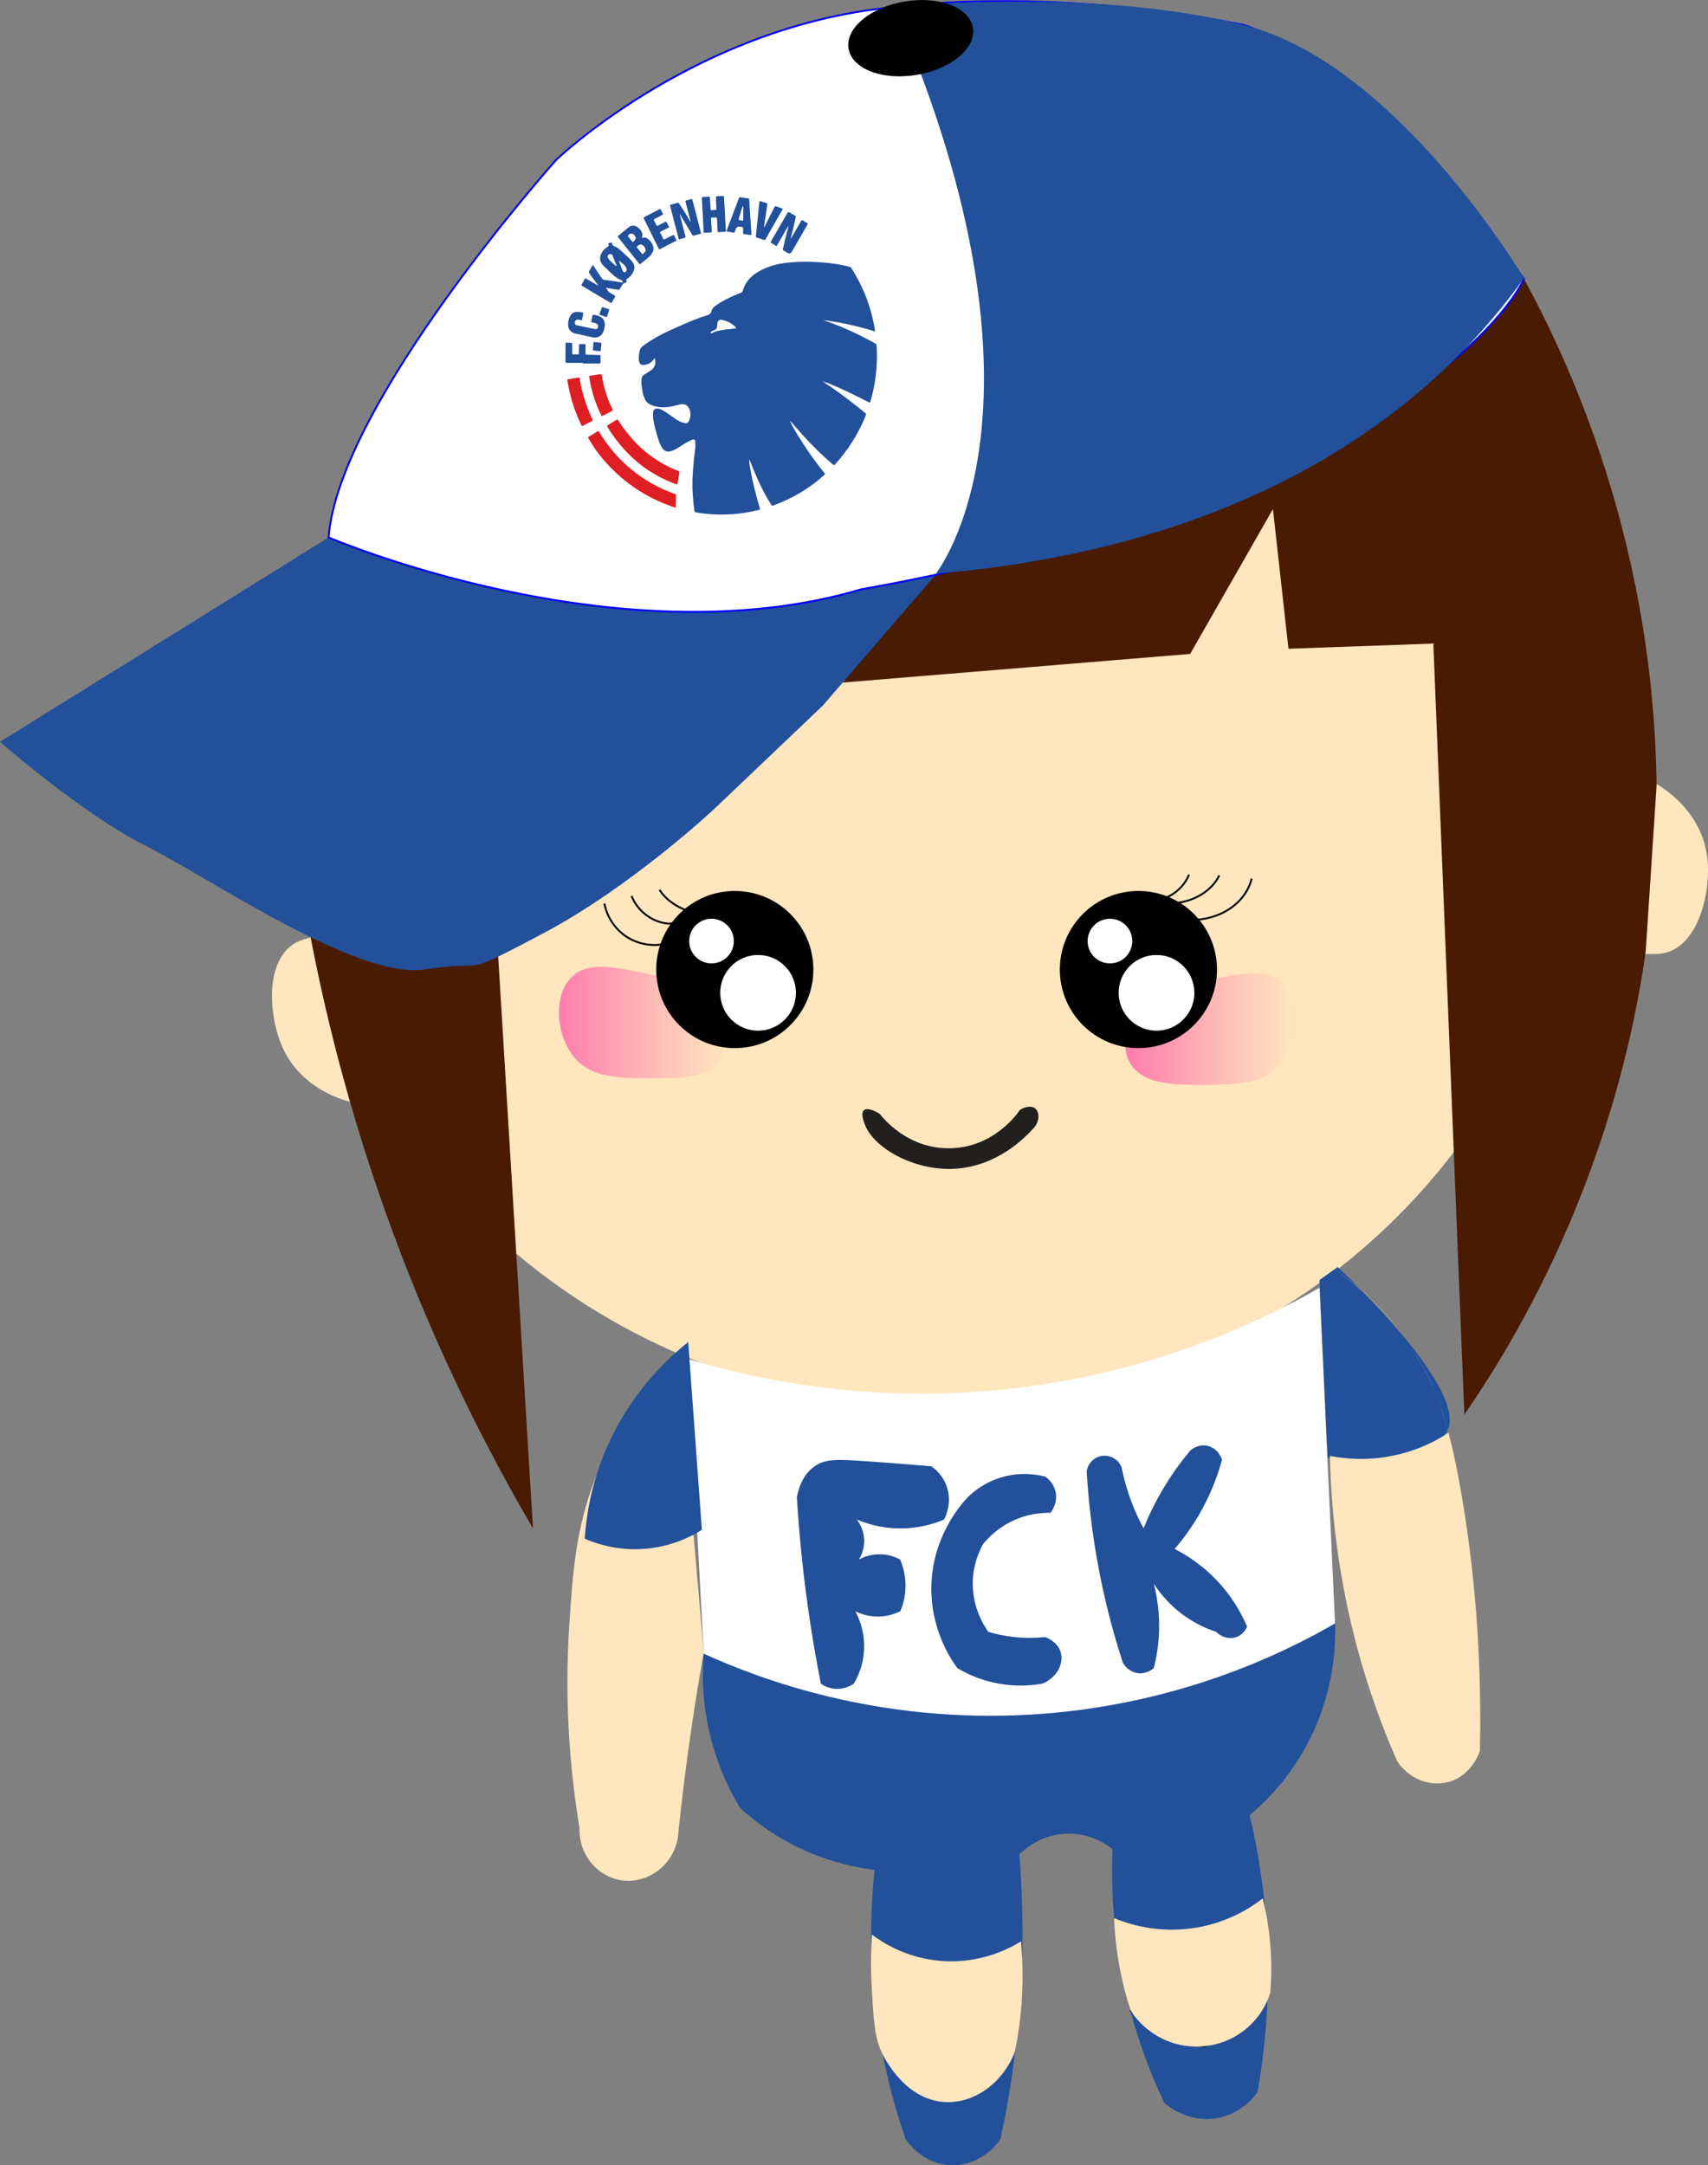 <?xml version="1.0" encoding="UTF-8"?><svg id="Layer_1" xmlns="http://www.w3.org/2000/svg" width="451.27" height="572.06" xmlns:xlink="http://www.w3.org/1999/xlink" viewBox="0 0 451.27 572.06"><rect x="0" y="0" width="451.27" height="572.06" fill="#808080" stroke="none"/><defs><style>.cls-1,.cls-2,.cls-3,.cls-4,.cls-5,.cls-6,.cls-7,.cls-8,.cls-9,.cls-10{stroke-width:0px;}.cls-1,.cls-11{fill:none;}.cls-12,.cls-13,.cls-14,.cls-11{stroke-miterlimit:10;stroke-width:.5px;}.cls-12,.cls-13,.cls-9{fill:#fff;}.cls-12,.cls-14,.cls-11{stroke:#000;}.cls-13{stroke:blue;}.cls-2{fill:url(#Orchid_2-2);}.cls-3{fill:url(#Orchid_2);}.cls-4{fill:#491b02;}.cls-5{fill:#22509a;}.cls-6{fill:#221f1f;}.cls-7{fill:#de1e23;}.cls-8{fill:#fdfdfd;}.cls-10{fill:#ffe6be;}</style><linearGradient id="Orchid_2" x1="147.68" y1="270.17" x2="192.79" y2="270.17" gradientUnits="userSpaceOnUse"><stop offset="0" stop-color="#ff7cae"/><stop offset=".22" stop-color="#ff7cae" stop-opacity=".76"/><stop offset=".6" stop-color="#ff7cae" stop-opacity=".36"/><stop offset=".87" stop-color="#ff7cae" stop-opacity=".1"/><stop offset="1" stop-color="#ff7cae" stop-opacity="0"/></linearGradient><linearGradient id="Orchid_2-2" x1="297.36" y1="271.9" x2="342.31" y2="271.9" xlink:href="#Orchid_2"/></defs><path class="cls-10" d="m93.03,291.24c-.98-.2-13.87-3.08-18.79-15.45-3.69-9.29-4.04-24.5,5.88-27.53l2.61-.8"/><path class="cls-10" d="m129.08,251.38c-5.48,3.02-17.25-4.29-21.08-14.36-4.3-11.32,3.01-22.03,3.84-23.21,2.15.72,15.08,5.24,19.4,17.74,2.33,6.74,2.64,17.18-2.16,19.82Z"/><ellipse class="cls-10" cx="247.46" cy="201.48" rx="171.58" ry="170.21"/><path class="cls-5" d="m348.63,338.2l2.13,46.96c3.86.6,9.91,1.06,17.01-.48,5.24-1.13,12.11-2.62,14.36-6.15,6.76-10.66-27.12-42.28-28.71-43.75"/><path class="cls-5" d="m185.94,436.64c-.42,5.01-.48,12.18,1.37,20.51,2.01,9.07,5.49,16.01,8.2,20.51,3.5,3.21,8.93,7.47,16.41,10.94,7.56,3.5,14.4,4.88,19.14,5.47-.97,9.3-1.38,20.93,0,34.18,1.55,14.88,4.9,27.37,8.2,36.91.49.75,4.12,6.11,10.94,6.84,5.49.58,10.94-2.07,14.14-6.84,2.15-10.01,4-21.47,5-34.18,1.21-15.36.93-29.19,0-41.02.94-.95,5.3-5.18,12.3-5.47,6.67-.27,11.21,3.21,12.3,4.1-.36,8.97,0,20.73,2.73,34.18,2.76,13.58,7.06,24.65,10.94,32.81.71.64,6.08,5.3,13.67,4.1,6.71-1.06,10.29-5.93,10.94-6.84,1.77-9.93,3.15-22.46,2.73-36.91-.41-14.28-2.47-26.58-4.77-36.32,4.27-3.59,10.74-9.97,15.71-19.74,6.7-13.16,7.06-25.36,6.84-31.36"/><path class="cls-9" d="m348.63,340.25l2.13,46.12,1.97,42.58c-13.83,7.98-42.1,21.88-80.66,24.09-40.51,2.32-71.49-9.44-86.13-16.11-1.4-25.96-2.8-51.92-4.2-77.88,16.99,5.17,46.67,11.86,83.5,8.06,38.93-4.02,67.78-17.9,83.4-26.86Z"/><path class="cls-11" d="m247.24,151.85s12.52-7.79,12.52-37.87-.22-60.33-6.26-73.91c-6.04-13.59-8.78-21.2-8.78-21.2"/><path class="cls-4" d="m402.63,73.65c12.4,22.73,37.64,76.3,34.86,148.34-2.96,76.64-35.95,130.55-50.59,151.76l-8.2-203.71-38.28,1.37-4.1-36.91-21.87,38.28-91.79,7.56,44.57-56.31"/><path class="cls-5" d="m210.54,395.62c.43-2.34,1.5-5.82,4.44-8.03,2.91-2.18,6.21-2.03,13.33-1.54,7.23.49,13.29.98,17.77,1.37.82.58,3.05,2.31,4.1,5.47,1.42,4.28-.39,7.92-.75,8.6-2.3.97-6.35,2.35-11.55,2.34-5.18,0-9.21-1.37-11.5-2.34.5.65,1.76,2.44,1.93,5.08.18,2.77-.94,4.78-1.37,5.47.9-.49,2.85-1.38,5.47-1.37,2.58,0,4.5.88,5.4,1.37.59,1.35,1.42,3.74,1.44,6.84.01,3.08-.8,5.48-1.37,6.84-1.16.57-3.62,1.58-6.84,1.37-2.25-.15-4-.84-5.05-1.37.82,1.53,2.4,4.96,2.32,9.57-.09,4.68-1.84,8.08-2.73,9.57-.57.39-2.03,1.3-4.1,1.37-2.36.08-4.04-.99-4.59-1.37-2.02-10.17-3.75-21.13-4.98-32.81-.6-5.63-1.04-11.1-1.37-16.41Z"/><path class="cls-5" d="m276.17,390.15c.4.27,2.22,1.59,2.73,4.1.6,2.96-1.12,5.17-1.37,5.47-1.94-.04-4.89.14-8.2,1.37-5.08,1.88-8.18,5.15-9.57,6.84-1.01,1.81-2.54,5.16-2.73,9.57-.31,6.97,2.92,12,4.1,13.67,1.89.56,4.19,1.08,6.84,1.37,3.18.34,5.98.24,8.2,0,.4.15,3.32,1.31,4.1,4.1.84,2.98-1.08,6.68-4.87,8.2-2.57.46-6.65.88-11.54,0-4.96-.89-8.69-2.75-10.94-4.1-1.8-2.47-7.15-10.46-6.84-21.87.35-12.87,7.66-21.2,9.57-23.24,1.36-1.35,4.56-4.14,9.57-5.47,4.97-1.31,9.09-.49,10.94,0Z"/><path class="cls-5" d="m287.11,388.78c.42,7.04,1.25,14.84,2.73,23.24,1.82,10.29,4.27,19.45,6.84,27.34.12.21,1.42,2.47,4.1,2.73,2.26.22,3.82-1.14,4.07-1.37.71-2.79,1.38-6.52,1.4-10.94.02-4.61-.67-8.48-1.4-11.34,1.45,2.26,4.04,5.65,8.24,8.6,3.07,2.16,6.01,3.39,8.2,4.1,1.49,1.53,3.65,2.06,5.47,1.37,1.84-.7,2.59-2.38,2.73-2.73-1.23-2.89-3.31-6.9-6.84-10.94-4.43-5.07-9.2-7.99-12.3-9.57,2.55-2.97,5.56-7.05,8.2-12.3,2.09-4.16,3.43-8.03,4.31-11.26-.63-2.04-2.32-3.53-4.31-3.78-2.25-.28-3.86,1.14-4.1,1.37-2.18,2.6-4.55,5.78-6.84,9.57-2.39,3.95-4.16,7.69-5.47,10.94-1.42-2.63-2.88-5.83-4.1-9.57-.76-2.35-1.32-4.57-1.72-6.59-.83-2.05-2.95-3.28-5.11-2.98-2.11.29-3.8,1.97-4.1,4.1Z"/><path class="cls-10" d="m437.71,207.19c.88.48,12.37,7,13.46,20.26.82,9.96-3.3,24.61-13.67,24.61h-2.73"/><path class="cls-10" d="m382.71,378.58c-1.46-5.79-4.44-14.67-10.84-23.98-6.63-9.64-14.15-15.71-19.14-19.14,5.3,3.74,12.68,9.86,19.14,19.14,7.99,11.48,11.07,22.77,13.67,36.91,3.02,16.39,6.11,40.47,5.47,71.09-.15.48-2.19,6.51-8.2,8.2-4.99,1.4-10.57-.77-13.67-5.47-2.92-6.63-5.72-13.93-8.2-21.87-6.93-22.18-9.21-42.43-9.57-58.79,3.47.69,9.35,1.4,16.41,0,6.92-1.37,12.01-4.18,14.94-6.1Z"/><path class="cls-10" d="m179.1,357.34c-6.01,6.04-14.41,15.95-20.51,30.08-6.31,14.61-7.21,26.85-8.2,42.38-.84,13.03-.89,31.37,2.73,53.32-.22,6.81,4.63,12.66,10.94,13.67,6.93,1.11,13.91-3.91,15.04-11.36.76-7.4,1.66-15.01,2.73-22.82,1.23-8.97,2.61-17.64,4.1-25.98"/><path class="cls-3" d="m174.27,257.98c-.42-.11-.95-.22-2-.45-9.62-2.06-16.25-3.39-20.51,0-.16.13-.74.6-1.37,1.37-4.28,5.24-3.25,14.97,1.37,20.51,4.54,5.45,11.4,5.46,21.87,5.47,5.79,0,14.31.01,17.77-5.47,1.18-1.87,1.34-3.69,1.37-4.1.51-7.46-9.2-14.88-18.51-17.32Z"/><path class="cls-2" d="m315.82,259.71c.42-.11.94-.22,1.99-.45,9.59-2.06,16.19-3.39,20.43,0,.16.13.74.6,1.36,1.37,4.26,5.24,3.24,14.97-1.36,20.51-4.53,5.45-11.36,5.46-21.79,5.47-5.77,0-14.25.01-17.71-5.47-1.18-1.87-1.33-3.69-1.36-4.1-.51-7.46,9.16-14.88,18.44-17.32Z"/><path class="cls-1" d="m294.35,506.58c3.39,1.39,11.37,4.11,21.47,2.52,8.99-1.42,15.22-5.55,18.12-7.77"/><path class="cls-1" d="m268.38,540.78c-1.4,2.16-3.7,5.16-7.21,8-3.59,2.9-7.09,4.52-9.52,5.43-2.68-.79-6.71-2.33-10.88-5.43-3.75-2.79-6.23-5.82-7.75-8l-2.65-29.63c2.52,1.8,9.11,6,18.56,6.39,10.35.43,17.77-3.96,20.3-5.62"/><path class="cls-11" d="m298.62,531.07c2.31,2.05,5.74,4.64,10.36,6.73,3.4,1.54,6.52,2.39,9.04,2.89,2.34-.74,6.23-2.29,10.1-5.62,3.66-3.15,5.74-6.55,6.84-8.69"/><path class="cls-10" d="m230.37,511.15c2.54,1.92,8.94,6.22,18.23,6.96,10.7.85,18.54-3.54,21.15-5.16.39,4.22.57,9.14.27,14.6-.3,5.55-1.04,10.48-1.91,14.68-3.12,7.93-10.2,13.21-17.66,13.19-10.86-.03-16.57-11.25-17.35-12.84-1.95-3.99-2.23-8.12-2.73-16.41-.38-6.23-.22-11.41,0-15.04Z"/><path class="cls-10" d="m333.64,501.58c-2.78,2.17-8.75,6.23-17.46,7.72-10.37,1.77-18.57-1.14-21.83-2.5.17,4.08.63,8.79,1.64,13.93.76,3.85,1.71,7.33,2.7,10.42,4.34,6.84,12.29,10.51,20.26,9.41,7.87-1.08,14.4-6.6,16.68-14.07.29-3.59.39-7.84,0-12.59-.38-4.7-1.15-8.84-2-12.3Z"/><circle class="cls-14" cx="300.78" cy="256.17" r="20.51"/><circle class="cls-14" cx="194.14" cy="256.17" r="20.51"/><circle class="cls-12" cx="187.99" cy="248.65" r="6.15"/><circle class="cls-12" cx="293.26" cy="248.65" r="6.15"/><circle class="cls-12" cx="200.29" cy="262.32" r="10.25"/><circle class="cls-12" cx="305.56" cy="262.32" r="10.25"/><path class="cls-11" d="m175.88,249.35c-3.51.81-7.35.12-10.36-1.86s-5.17-5.22-5.83-8.76"/><path class="cls-11" d="m178.18,243.67c-.55.41-1.3.41-1.98.33-4.11-.49-7.84-3.41-9.32-7.27"/><path class="cls-11" d="m182.54,240.92c-3.48-.98-6.81-3.33-8.27-5.83"/><path class="cls-11" d="m311.03,242.75c4.27.81,8.92.12,12.58-1.86,3.66-1.98,6.28-5.22,7.08-8.76"/><path class="cls-11" d="m308.3,238.25c.67.41,1.59.41,2.42.33,5.03-.49,9.6-3.41,11.41-7.27"/><path class="cls-11" d="m305.04,238.03c4-.49,7.67-3.29,9.12-6.95"/><path class="cls-5" d="m181.83,354.6c-5.57,4.44-15.54,13.67-21.87,28.71-3.83,9.09-5.08,17.35-5.47,23.24,2.73,1.19,8.1,3.11,15.04,2.73,7.76-.42,13.36-3.47,15.91-5.08-1.2-16.54-2.4-33.07-3.61-49.61Z"/><path class="cls-4" d="m131.63,252.76l9.19,151.07c-12.31-21.02-25.48-47.06-36.91-77.93-10.7-28.89-17.48-55.49-21.85-78.28"/><path class="cls-5" d="m86.82,142.01L0,196.01s21.87,19.14,38.28,27.34c16.41,8.2,56.05,35.55,73.83,32.81,17.77-2.73,8.2,2.73,31.44-9.57,23.24-12.3,45.12-32.81,45.12-32.81l28.71-27.34,29.86-34.59"/><path class="cls-13" d="m86.82,142.01s76.56,32.81,140.82,13.67c0,0,73.83-12.3,120.31-36.91,46.48-24.61,54.69-45.12,54.69-45.12,0,0-45.12-57.42-73.83-66.99,0,0-49.22-10.94-98.44-4.1-49.22,6.84-83.4,39.65-83.4,39.65,0,0-57.42,64.26-60.16,99.8Z"/><path class="cls-5" d="m247.24,151.58s35.01-43.33-11.09-149.74c0,0,52.33-5.42,92.66,4.81,40.33,10.24,73.83,66.87,73.83,66.87-3.7,5.15-7.79,10.22-12.3,15.17-44.04,48.25-106.43,59.84-143.09,62.89Z"/><path class="cls-8" d="m158,75.48c-1.04-.6-2.08-1.19-3.11-1.8-.23-.13-.32-.1-.44.12-.24.46-.5.91-.77,1.35-.12.19-.1.29.09.4,2.51,1.49,5.02,2.99,7.52,4.49.17.1.24.08.34-.09.28-.5.56-.99.86-1.47.12-.2.05-.27-.11-.37-.42-.25-.83-.53-1.26-.76-.51-.27-.68-.8-1.04-1.29,1.03.17,1.96.32,2.9.48.62.11.62.11.95-.44.35-.58.57-1.29,1.38-1.4.28-.04.34-.21.2-.46-.13-.23-.08-.38.16-.53.58-.34,1.02-.84,1.39-1.4.8-1.21.76-2.25-.19-3.35-.76-.89-1.68-1.62-2.51-2.43-.63-.61-1.31-1.15-2.13-1.47-.24-.09-.37-.24-.46-.47-.22-.58-.22-.55-.79-.37-.31.1-.35.23-.2.49.12.21.1.35-.16.48-.64.34-1.13.85-1.54,1.45-.85,1.25-.71,2.61.38,3.65.75.71,1.49,1.42,2.25,2.13.69.64,1.4,1.24,2.3,1.54.36.12.52.34.55.71-.05,0-.09,0-.12,0-1.59-.24-3.17-.49-4.77-.7-.34-.05-.54-.19-.72-.46-.69-1.07-1.4-2.12-2.11-3.17-.07-.1-.11-.23-.26-.29-.3.52-.59,1.05-.9,1.56-.14.23-.13.4.03.63.76,1.08,1.53,2.14,2.33,3.19-.02.02-.04.05-.05.07Zm50.83,35.76c.12.13.24.24.35.38.88,1.06,1.79,2.1,2.71,3.12,2.56,2.85,5.27,5.54,8.19,8.01.16.14.27.27.49.02,3.51-3.84,6.25-8.18,8.19-13.05.11-.26.07-.41-.15-.58-3.21-2.62-6.48-5.16-9.93-7.46-.38-.26-.78-.5-1.11-.83.01-.01.02-.03.03-.04.61.17,1.19.43,1.78.66,3.47,1.4,6.81,3.09,10.15,4.79.28.14.38.15.48-.2.93-3.12,1.47-6.32,1.66-9.57.1-1.76.09-3.52-.02-5.28-.01-.2-.09-.3-.26-.4-4.1-2.31-8.34-4.31-12.78-5.86-.36-.13-.72-.26-1.08-.38,4.65.59,9.21,1.62,13.71,3,0-.09,0-.15,0-.21-.94-5.98-3.03-11.51-6.31-16.58-.11-.17-.23-.25-.43-.3-2.24-.57-4.5-.92-6.8-1.11-3.53-.29-7.05-.3-10.57.16-2.34.31-4.54,1.01-6.61,2.19-2.1,1.19-3.62,2.82-4.26,5.22-.07.26-.27.33-.48.41-.61.25-1.22.48-1.83.75-1.59.69-3.12,1.5-4.56,2.48-.55.38-1.14.78-1.3,1.46-.19.83-.69,1.12-1.42,1.34-2.61.79-5.11,1.91-7.61,3-3.19,1.39-6.31,2.91-9.13,5.01-.42.31-.72.7-.86,1.21-.23.88-.29,1.78-.21,2.69.02.25.12.48.25.69.17.31.42.46.78.45,1.11-.01,2.04-.4,2.75-1.3.13-.16.22-.38.43-.47.37,1.44-.04,2.56-1.27,3.34-.55.35-1.08.72-1.64,1.04-.36.2-.51.48-.58.88-.13.72-.06,1.43.02,2.15.13,1.17.35,2.32.84,3.41.31.67.79,1.1,1.43,1.41,1.5.71,3.07.81,4.68.65,1.07-.11,2.09-.46,3.14-.68,1.51-.32,2.23.46,2.58,1.41.36.99.24,2.01-.19,2.97-.19.42-.63.65-1.08.56-.21-.04-.42-.11-.63-.17-1.04-.34-1.91-.97-2.78-1.6-.9-.66-1.81-1.3-2.8-1.8-.37-.19-.77-.31-1.19-.29-.5.02-.95.44-.99.95-.05.62-.04,1.24.04,1.86.21,1.65.71,3.24,1.18,4.83.28.94.58,1.87,1.13,2.69.66.99,1.44,1.26,2.55.88.93-.32,1.75-.86,2.56-1.4.82-.56,1.69-1.02,2.58-1.47.76-.39,1.12-.15,1.12.73,0,.02,0,.05,0,.07.06,1.44-.24,2.84-.37,4.25-.18,1.88-.36,3.75-.4,5.64-.06,2.69.16,5.35.52,8.01.03.25.14.35.38.39,1.62.28,3.25.47,4.89.54,4,.18,7.95-.2,11.83-1.21.24-.06.26-.15.2-.38-1.07-3.52-1.98-7.07-2.58-10.71-.12-.73-.26-1.47-.24-2.22.08.11.14.23.19.35.42,1.03.83,2.06,1.26,3.09,1.25,2.98,2.65,5.88,4.42,8.58.13.2.23.25.46.17,5.01-1.85,9.55-4.5,13.53-8.11.15-.14.24-.22.06-.43-2.63-3.19-4.97-6.59-7.13-10.11-.72-1.18-1.43-2.36-1.96-3.65.02-.02.03-.03.05-.05Zm-30.26,22.91c-.05-1.1.06-2.17.05-3.23,0-.22-.07-.32-.29-.39-.44-.13-.88-.29-1.31-.47-7.97-3.21-14.24-8.49-18.73-15.94-.15-.25-.26-.25-.47-.11-.75.48-1.51.95-2.28,1.4-.2.12-.2.2-.09.39,1.1,1.94,2.36,3.76,3.79,5.46,4.78,5.65,10.61,9.75,17.49,12.3.59.22,1.18.43,1.83.6Zm.94-9.36c.03-.27-.18-.29-.34-.36-5.23-2.06-9.63-5.29-13.19-9.71-.95-1.18-1.85-2.4-2.66-3.68-.08-.12-.11-.32-.34-.17-.76.49-1.53.96-2.31,1.42-.28.17-.31.31-.13.6,4.11,6.62,9.59,11.6,16.78,14.54.45.18.9.36,1.37.49.1.03.27.14.31-.1.17-1.01.34-2.03.51-3.04Zm28.77-65.09c.05.22,0,.34-.03.46-.5,1.86-.95,3.74-1.39,5.62-.05.22,0,.34.19.45.34.19.67.4,1,.61q.73.44,1.15-.29c1.38-2.38,2.75-4.77,4.13-7.14.14-.25.11-.35-.12-.47-.37-.19-.73-.41-1.07-.64-.23-.16-.33-.12-.47.12-.83,1.45-1.67,2.88-2.51,4.32-.06.1-.08.26-.26.26.54-1.86.94-3.73,1.35-5.6.04-.19-.02-.29-.19-.38-.55-.3-1.09-.6-1.62-.92-.17-.1-.24-.06-.33.1-.31.56-.64,1.11-.96,1.67-1.14,1.96-2.27,3.93-3.42,5.89-.16.28-.12.39.14.53.35.19.69.42,1.02.65.21.15.31.12.44-.11.64-1.13,1.29-2.25,1.94-3.37.32-.55.64-1.1,1.01-1.73Zm-38.74,3.21c.19-.43.22-.79.13-1.16-.2-.82-.71-1.4-1.4-1.82-.74-.45-1.51-.38-2.19.14-.92.71-1.8,1.47-2.7,2.21-.19.16-.21.26-.04.46.92,1.14,1.82,2.29,2.74,3.44.92,1.15,1.85,2.3,2.76,3.46.15.19.25.19.43.04.59-.48,1.2-.93,1.78-1.42.54-.45,1.01-.96,1.36-1.59.17-.3.26-.61.24-.96-.05-.9-.45-1.63-1.08-2.25-.54-.53-1.15-.88-2.03-.55Zm10.03-6.29s.04-.02.07-.03c.06.09.11.18.17.28,1.02,1.7,2.04,3.41,3.05,5.12.14.23.26.3.52.21.52-.17,1.05-.3,1.58-.44.17-.04.26-.08.21-.32-.71-2.9-1.49-5.77-2.24-8.66-.06-.23-.16-.26-.36-.2-.41.13-.81.25-1.23.35-.24.06-.28.16-.22.41.43,1.6.84,3.21,1.26,4.81.03.13.1.25.03.39-.09-.03-.1-.11-.13-.17-.89-1.58-1.85-3.12-2.87-4.62-.12-.17-.21-.25-.44-.18-.56.18-1.12.33-1.69.46-.23.06-.28.14-.22.38.27,1,.5,2.02.77,3.02.48,1.85.98,3.71,1.46,5.56.05.21.12.28.34.2.41-.14.83-.27,1.26-.37.23-.06.29-.14.22-.38-.17-.58-.31-1.17-.47-1.76-.36-1.36-.71-2.72-1.07-4.09Zm6.05-.56c.11,2.17.18,3.66.24,5.14,0,.22.07.3.3.29.5-.04,1-.07,1.49-.07.3,0,.39-.09.37-.41-.08-1.08-.12-2.15-.19-3.23-.01-.23.04-.31.27-.31.29,0,.59.01.87-.03.34-.05.44.08.45.41.04,1.07.1,2.13.15,3.2,0,.17.02.28.24.26.5-.04,1-.03,1.49-.08.53-.04.47.07.44-.5-.09-1.72-.18-3.44-.28-5.16-.06-1.18-.13-2.35-.2-3.53,0-.12.05-.28-.19-.27-.53.03-1.07.05-1.6.05-.29,0-.36.12-.34.4.05.97.07,1.93.11,2.9,0,.22,0,.35-.28.34-.3-.01-.61.02-.91.06-.26.04-.32-.07-.33-.32-.05-.98-.14-1.95-.18-2.93-.01-.29-.1-.35-.37-.33-.47.04-.95.08-1.42.08-.29,0-.36.12-.34.4.09,1.44.15,2.87.19,3.62Zm-32.66,43.7c-1.03.12-1.94.26-2.84.44-.24.05-.29.13-.24.36.17.84.31,1.68.49,2.51.71,3.23,1.79,6.32,3.22,9.29.1.2.18.24.38.14.79-.42,1.57-.83,2.37-1.22.25-.12.26-.25.15-.48-.73-1.59-1.38-3.22-1.93-4.89-.61-1.86-1.08-3.75-1.38-5.69-.03-.18.04-.5-.23-.46Zm43.38-38.86s0,0-.01,0c0,.22,0,.45,0,.67-.01.18.05.27.24.29.52.06,1.04.13,1.55.22.33.06.43-.03.41-.39-.21-2.99-.4-5.98-.59-8.98-.01-.23-.12-.26-.29-.28-.67-.1-1.35-.18-2.02-.3-.23-.04-.32.02-.4.23-.42,1.15-.86,2.29-1.3,3.43-.64,1.69-1.27,3.37-1.91,5.06-.09.24-.05.32.2.35.39.04.76.15,1.15.2.85.1.62.24.91-.53.04-.1.08-.21.11-.31q.29-.81,1.13-.65c.26.05.63-.02.75.17.13.2.05.55.07.83Zm-43.73,21.51c-.98-.07-1.69.43-2.13,1.37-.36.76-.42,1.55-.37,2.39.06.8.76,1.68,1.64,1.89,1.56.37,3.13.72,4.7,1.04,1.31.27,2.32-.19,2.85-1.24.26-.52.42-1.08.47-1.67.08-1-.14-1.87-1.06-2.43-.6-.37-1.26-.5-1.94-.59-.17-.02-.24.05-.27.21-.09.51-.18,1.02-.28,1.53-.04.19.01.25.2.29.36.07.72.1,1.06.26.47.23.63.55.49,1.01-.14.44-.38.57-.92.46-.43-.09-.86-.18-1.28-.27-1.11-.23-2.21-.46-3.32-.69-.31-.06-.57-.21-.61-.55-.04-.35.06-.67.38-.86.2-.12.41-.14.63-.1.23.04.45.09.68.14.13.03.22.02.24-.13.1-.54.2-1.07.3-1.6.03-.18-.02-.27-.21-.31-.39-.09-.79-.16-1.26-.15Zm49.26-22.35c-.04-.15,0-.3.02-.44.3-1.84.6-3.69.83-5.55.03-.23-.03-.33-.25-.4-.48-.14-.96-.28-1.42-.46-.33-.13-.41-.03-.44.3-.1,1.11-.22,2.22-.33,3.33-.19,1.87-.37,3.75-.57,5.62-.02.19.04.26.21.31.63.2,1.25.41,1.87.64.25.09.36.02.49-.2.45-.81.91-1.61,1.37-2.41,1.01-1.77,2.01-3.54,3.02-5.3.18-.3.12-.4-.2-.48-.47-.12-.93-.29-1.38-.46-.24-.09-.35-.05-.47.19-.84,1.68-1.69,3.35-2.54,5.02-.05.1-.08.23-.2.3Zm-46.2,39.47c.03.2.06.39.09.59.56,3.35,1.56,6.56,3.09,9.6.12.24.22.25.44.13.76-.41,1.53-.81,2.3-1.2.28-.14.37-.26.2-.59-.6-1.16-1.08-2.38-1.5-3.62-.57-1.7-1.01-3.44-1.31-5.21-.04-.26-.09-.41-.42-.35-.89.16-1.78.27-2.67.39-.18.02-.23.11-.21.27Zm19.52-42.95c-.03-.06-.05-.1-.07-.14-.19-.36-.38-.72-.55-1.09-.09-.19-.17-.18-.33-.1-1.34.7-2.68,1.4-4.03,2.08-.18.09-.22.17-.12.37.33.64.64,1.28.95,1.92.99,2,1.97,4.01,2.96,6.01.06.13.07.32.32.19,1.41-.75,2.83-1.48,4.25-2.21.16-.08.19-.16.1-.31-.19-.35-.37-.7-.53-1.06-.09-.2-.18-.24-.38-.13-.71.37-1.44.71-2.16,1.08-.21.11-.31.06-.41-.16-.23-.51-.48-1-.74-1.49-.13-.23-.05-.31.14-.41.66-.33,1.3-.67,1.96-.99.19-.09.26-.18.13-.39-.2-.34-.38-.69-.55-1.05-.09-.2-.19-.2-.37-.11-.66.34-1.33.67-1.99,1.01-.17.09-.25.06-.34-.11-.19-.4-.39-.8-.61-1.19-.13-.24-.11-.35.14-.48.68-.34,1.34-.71,2-1.07.09-.05.22-.06.22-.2Zm-21.17,39.29c0,.05,0,.11,0,.16,1.41,0,2.82-.01,4.23,0,.31,0,.39-.09.38-.39-.01-.5,0-.99.03-1.49.02-.27-.05-.36-.33-.36-1.11-.01-2.21-.06-3.32-.09-.26,0-.36-.08-.35-.36.02-.72,0-1.44.01-2.16,0-.23-.06-.3-.29-.29-.36.01-.73.01-1.09-.02-.26-.02-.33.06-.33.32,0,.73-.04,1.46-.05,2.19,0,.2-.05.29-.26.27-.4-.03-.8-.03-1.2-.04-.24,0-.3-.11-.29-.34.01-.81,0-1.61,0-2.42,0-.21-.06-.28-.26-.28-.39,0-.78-.02-1.17-.06-.28-.03-.34.07-.34.34,0,1.53,0,3.05-.01,4.58,0,.32.07.43.39.42,1.41-.02,2.82,0,4.23,0Zm3.12-5.49c-.12.03-.32-.11-.34.14-.06.63-.11,1.26-.16,1.89-.01.16.08.19.2.2.54.05,1.09.11,1.63.17.16.02.25-.01.27-.2.05-.59.11-1.18.17-1.77.02-.17-.03-.25-.21-.26-.52-.05-1.04-.11-1.56-.16Zm3.83-8.51c0-.13-.09-.15-.16-.17-.5-.18-1.01-.35-1.51-.53-.19-.07-.26,0-.31.18-.18.53-.37,1.05-.57,1.57-.07.18-.03.26.15.32.51.16,1.02.32,1.53.5.2.07.25,0,.3-.18.16-.51.35-1,.52-1.51.02-.06.04-.12.06-.17Z"/><path class="cls-5" d="m217.57,100.84c.33.33.73.58,1.11.83,3.45,2.29,6.71,4.84,9.93,7.46.22.18.26.32.15.58-1.94,4.87-4.68,9.21-8.19,13.05-.22.24-.33.11-.49-.02-2.92-2.47-5.62-5.16-8.19-8.01-.92-1.02-1.83-2.06-2.71-3.12-.11-.13-.23-.25-.35-.38-.02-.02-.04-.04-.06-.06-.04.04-.02.08.01.11.53,1.28,1.23,2.47,1.96,3.65,2.17,3.53,4.51,6.92,7.13,10.11.18.21.09.29-.06.43-3.99,3.61-8.53,6.27-13.53,8.11-.23.09-.33.03-.46-.17-1.78-2.7-3.18-5.6-4.42-8.58-.43-1.03-.84-2.06-1.26-3.09-.05-.12-.1-.24-.19-.35-.02.76.12,1.49.24,2.22.6,3.63,1.52,7.19,2.58,10.71.07.22.05.31-.2.38-3.89,1-7.83,1.39-11.83,1.21-1.64-.07-3.27-.26-4.89-.54-.24-.04-.35-.14-.38-.39-.36-2.66-.58-5.33-.52-8.01.04-1.89.23-3.76.4-5.64.13-1.42.44-2.82.37-4.25,0-.02,0-.05,0-.07,0-.87-.35-1.12-1.12-.73-.88.45-1.75.91-2.58,1.47-.81.55-1.63,1.08-2.56,1.4-1.11.38-1.9.12-2.55-.88-.54-.82-.85-1.75-1.13-2.69-.47-1.59-.96-3.17-1.18-4.83-.08-.62-.09-1.24-.04-1.86.04-.51.49-.93.99-.95.43-.02.82.1,1.19.29.99.5,1.9,1.15,2.8,1.8.87.64,1.75,1.27,2.78,1.6.21.07.42.13.63.17.44.09.89-.14,1.08-.56.43-.97.55-1.98.19-2.97-.35-.96-1.07-1.73-2.58-1.41-1.05.22-2.07.57-3.14.68-1.61.16-3.18.06-4.68-.65-.64-.3-1.13-.74-1.43-1.41-.5-1.09-.71-2.23-.84-3.41-.08-.72-.15-1.43-.02-2.15.07-.39.22-.67.58-.88.56-.32,1.09-.69,1.64-1.04,1.23-.79,1.64-1.9,1.27-3.34-.21.09-.3.3-.43.47-.71.89-1.64,1.28-2.75,1.3-.36,0-.6-.15-.78-.45-.12-.22-.23-.45-.25-.69-.08-.91-.02-1.81.21-2.69.13-.51.43-.89.86-1.21,2.82-2.1,5.94-3.62,9.13-5.01,2.5-1.09,5-2.21,7.61-3,.74-.22,1.23-.51,1.42-1.34.16-.68.75-1.08,1.3-1.46,1.44-.99,2.97-1.79,4.56-2.48.6-.26,1.22-.5,1.83-.75.2-.08.41-.16.48-.41.65-2.4,2.16-4.03,4.26-5.22,2.07-1.17,4.27-1.88,6.61-2.19,3.52-.47,7.04-.46,10.57-.16,2.29.19,4.56.55,6.8,1.11.19.05.32.14.43.3,3.28,5.06,5.36,10.59,6.31,16.58,0,.06,0,.12,0,.21-4.5-1.39-9.06-2.42-13.71-3,.36.13.72.26,1.08.38,4.44,1.55,8.68,3.55,12.78,5.86.17.09.24.2.26.4.12,1.76.12,3.52.02,5.28-.19,3.26-.72,6.45-1.66,9.57-.1.35-.21.34-.48.2-3.34-1.7-6.68-3.39-10.15-4.79-.59-.24-1.17-.49-1.78-.66-.03-.05-.09-.07-.11-.03-.03.05.04.05.08.07Zm-27.08-16.33c-.41-.02-.77.24-.87.65-.05.21-.08.44-.09.66-.05,1.05-.19,1.25-1.14,1.59-.18.07-.37.13-.48.31-.06.1-.1.22-.04.31.07.11.18,0,.26-.02.37-.16.72-.38,1.1-.49.81-.23,1.64-.37,2.47-.47.82-.1,1.64-.19,2.46-.28.1-.01.21-.01.26-.11.05-.1-.04-.16-.1-.22-1.07-1.06-2.34-1.7-3.82-1.92Zm26.92-.03s-.04-.03-.07-.03c-.02,0-.04.01-.07.02.02,0,.04.03.06.03.02,0,.04-.01.07-.02Z"/><path class="cls-7" d="m178.57,134.14c-.65-.16-1.24-.38-1.83-.6-6.88-2.56-12.71-6.65-17.49-12.3-1.43-1.69-2.69-3.52-3.79-5.46-.11-.19-.1-.27.09-.39.77-.45,1.53-.92,2.28-1.4.21-.13.32-.14.47.11,4.49,7.45,10.76,12.74,18.73,15.94.43.17.86.33,1.31.47.22.06.29.17.29.39,0,1.07-.11,2.13-.05,3.23Z"/><path class="cls-5" d="m158.05,75.4c-.8-1.05-1.57-2.11-2.33-3.19-.16-.23-.17-.39-.03-.63.31-.51.6-1.04.9-1.56.16.06.2.19.26.29.71,1.06,1.42,2.11,2.11,3.17.18.28.38.42.72.46,1.59.21,3.18.47,4.77.7.04,0,.07,0,.12,0-.03-.37-.19-.59-.55-.71-.9-.3-1.62-.9-2.3-1.54-.76-.7-1.5-1.41-2.25-2.13-1.09-1.04-1.23-2.4-.38-3.65.41-.6.9-1.11,1.54-1.45.25-.13.28-.27.16-.48-.15-.26-.12-.39.2-.49.57-.18.57-.21.79.37.09.24.21.38.46.47.82.32,1.5.86,2.13,1.47.84.81,1.75,1.55,2.51,2.43.95,1.1.99,2.14.19,3.35-.37.56-.81,1.06-1.39,1.4-.25.15-.29.3-.16.53.14.25.08.43-.2.46-.81.11-1.04.82-1.38,1.4-.33.55-.32.55-.95.44-.93-.16-1.87-.31-2.9-.48.36.49.53,1.01,1.04,1.29.43.23.83.51,1.26.76.16.09.23.17.11.37-.3.48-.58.97-.86,1.47-.09.17-.17.19-.34.09-2.5-1.5-5.01-3-7.52-4.49-.2-.12-.21-.21-.09-.4.27-.44.53-.89.77-1.35.12-.22.22-.26.44-.12,1.03.61,2.07,1.2,3.11,1.8.03,0,.06,0,.09.01-.01-.03-.03-.06-.04-.08Zm5.53-6.46s-.03-.03-.04-.05c0,.01,0,.02,0,.03.02,0,.03,0,.05,0-.06.15.03.26.08.39.27.72.55,1.43.82,2.14.14.37.36.51.64.43.28-.08.48-.45.4-.78-.09-.38-.29-.71-.56-.99-.43-.44-.9-.83-1.4-1.18Zm-.72,1.4c-.02-.14,0-.2-.03-.26-.35-.89-.7-1.77-1.05-2.65-.05-.13-.14-.2-.26-.24-.3-.1-.59-.07-.79.2-.19.25-.23.53-.04.82.55.84,1.37,1.4,2.17,2.12Z"/><path class="cls-7" d="m179.51,124.78c-.17,1.01-.34,2.02-.51,3.04-.04.24-.21.13-.31.1-.47-.13-.92-.3-1.37-.49-7.19-2.93-12.67-7.91-16.78-14.54-.18-.29-.15-.43.13-.6.78-.46,1.55-.94,2.31-1.42.24-.15.27.05.34.17.82,1.28,1.71,2.5,2.66,3.68,3.56,4.41,7.96,7.64,13.19,9.71.16.06.38.09.34.36Z"/><path class="cls-5" d="m208.28,59.69c-.36.63-.69,1.18-1.01,1.73-.65,1.12-1.3,2.24-1.94,3.37-.13.23-.23.26-.44.11-.33-.23-.67-.46-1.02-.65-.26-.14-.3-.25-.14-.53,1.15-1.96,2.28-3.92,3.42-5.89.32-.55.65-1.11.96-1.67.09-.16.16-.2.33-.1.53.32,1.08.63,1.62.92.17.09.23.19.19.38-.42,1.87-.82,3.74-1.35,5.6.18,0,.2-.16.26-.26.84-1.44,1.68-2.87,2.51-4.32.14-.24.24-.28.47-.12.34.24.7.45,1.07.64.24.13.27.23.12.47-1.39,2.38-2.76,4.76-4.13,7.14q-.42.73-1.15.29c-.33-.2-.66-.42-1-.61-.2-.11-.24-.23-.19-.45.43-1.88.88-3.76,1.39-5.62.03-.12.09-.23.03-.46Z"/><path class="cls-5" d="m169.55,62.9c.88-.32,1.49.02,2.03.55.63.61,1.03,1.34,1.08,2.25.02.34-.07.66-.24.96-.35.62-.82,1.14-1.36,1.59-.59.48-1.2.93-1.78,1.42-.18.15-.29.14-.43-.04-.92-1.16-1.84-2.31-2.76-3.46-.91-1.14-1.81-2.3-2.74-3.44-.17-.2-.15-.31.04-.46.9-.73,1.78-1.5,2.7-2.21.68-.52,1.44-.59,2.19-.14.69.42,1.2,1.01,1.4,1.82.09.37.06.73-.13,1.16Zm.99,3.12c0-.48-.57-1.25-1.02-1.38-.14-.04-.29-.04-.43,0-.29.1-.53.29-.77.49-.1.09-.08.15,0,.24.44.55.88,1.11,1.33,1.67.04.05.09.14.17.06.29-.33.76-.53.72-1.09Zm-2.58-3.14c-.03-.22-.16-.43-.3-.63-.51-.69-1.04-.71-1.64-.09-.1.11-.13.18-.03.31.36.44.71.88,1.06,1.32.04.05.08.12.18.09.24-.07.73-.71.74-1Z"/><path class="cls-5" d="m179.58,56.62c.36,1.36.71,2.72,1.07,4.09.15.59.3,1.17.47,1.76.07.24,0,.32-.22.38-.42.1-.85.23-1.26.37-.22.07-.29,0-.34-.2-.48-1.86-.98-3.71-1.46-5.56-.26-1.01-.5-2.02-.77-3.02-.06-.24-.02-.33.22-.38.57-.14,1.13-.28,1.69-.46.23-.07.32,0,.44.18,1.02,1.5,1.98,3.04,2.87,4.62.03.06.05.14.13.17.07-.14,0-.26-.03-.39-.42-1.6-.83-3.21-1.26-4.81-.07-.24-.02-.35.22-.41.41-.1.82-.22,1.23-.35.2-.06.3-.03.36.2.75,2.88,1.53,5.76,2.24,8.66.06.24-.03.27-.21.32-.53.14-1.06.27-1.58.44-.26.09-.39.02-.52-.21-1.01-1.71-2.03-3.41-3.05-5.12-.06-.09-.11-.18-.17-.28-.02.01-.04.02-.07.03Z"/><path class="cls-5" d="m185.63,56.06c-.04-.75-.11-2.19-.19-3.62-.02-.28.05-.4.34-.4.47,0,.95-.04,1.42-.08.26-.02.35.03.37.33.04.98.13,1.95.18,2.93.01.25.07.35.33.32.3-.04.61-.07.91-.06.27,0,.29-.12.28-.34-.04-.97-.06-1.93-.11-2.9-.01-.28.05-.4.34-.4.54,0,1.07-.02,1.6-.05.24-.01.18.15.19.27.07,1.18.14,2.35.2,3.53.09,1.72.19,3.44.28,5.16.03.57.09.45-.44.5-.5.04-1,.04-1.49.08-.22.02-.23-.09-.24-.26-.05-1.07-.11-2.13-.15-3.2-.01-.33-.11-.46-.45-.41-.29.04-.58.04-.87.03-.23,0-.29.08-.27.31.07,1.08.11,2.15.19,3.23.02.31-.07.41-.37.41-.5,0-1,.03-1.49.07-.23.02-.29-.06-.3-.29-.06-1.49-.14-2.97-.24-5.14Z"/><path class="cls-7" d="m152.97,99.76c.27-.05.2.27.23.46.29,1.94.77,3.83,1.38,5.69.55,1.67,1.2,3.3,1.93,4.89.11.24.1.36-.15.48-.8.39-1.59.8-2.37,1.22-.2.1-.28.07-.38-.14-1.43-2.97-2.52-6.06-3.22-9.29-.18-.83-.32-1.68-.49-2.51-.05-.23,0-.31.24-.36.91-.19,1.82-.33,2.84-.44Z"/><path class="cls-5" d="m196.34,60.9c-.01-.28.06-.63-.07-.83-.12-.19-.49-.12-.75-.17q-.84-.16-1.13.65c-.04.1-.08.21-.11.31-.29.78-.06.63-.91.53-.39-.05-.76-.16-1.15-.2-.26-.03-.3-.11-.2-.35.64-1.68,1.28-3.37,1.91-5.06.43-1.14.87-2.28,1.3-3.43.08-.21.17-.27.4-.23.67.12,1.35.2,2.02.3.17.02.28.06.29.28.19,2.99.38,5.99.59,8.98.03.36-.07.45-.41.39-.51-.09-1.03-.16-1.55-.22-.19-.02-.25-.11-.24-.29.01-.22,0-.45,0-.67,0,0,0,0,.01,0Zm-.02-6.54c-.46,1.12-.76,2.27-1.08,3.42-.08.27-.04.38.26.38.2,0,.4.07.61.11.14.03.23.02.23-.17,0-1.25,0-2.5,0-3.75Z"/><path class="cls-5" d="m152.62,82.41c.48,0,.87.06,1.26.15.19.04.24.14.21.31-.1.53-.2,1.07-.3,1.6-.03.15-.12.16-.24.13-.22-.05-.45-.09-.68-.14-.22-.04-.44-.02-.63.1-.32.2-.43.51-.38.86.04.34.3.49.61.55,1.11.23,2.21.46,3.32.69.43.09.86.19,1.28.27.54.11.78-.02.92-.46.14-.46-.01-.79-.49-1.01-.34-.16-.7-.2-1.06-.26-.19-.04-.24-.1-.2-.29.1-.51.19-1.02.28-1.53.03-.16.1-.23.27-.21.68.1,1.34.23,1.94.59.91.56,1.14,1.43,1.06,2.43-.05.59-.21,1.14-.47,1.67-.53,1.05-1.54,1.51-2.85,1.24-1.57-.32-3.14-.67-4.7-1.04-.88-.21-1.58-1.09-1.64-1.89-.06-.84.01-1.63.37-2.39.44-.95,1.16-1.44,2.13-1.37Z"/><path class="cls-5" d="m201.88,60.05c.13-.07.15-.2.2-.3.85-1.67,1.71-3.34,2.54-5.02.12-.24.23-.28.47-.19.45.17.91.34,1.38.46.32.09.37.18.2.48-1.02,1.76-2.02,3.53-3.02,5.3-.46.8-.92,1.6-1.37,2.41-.12.22-.24.3-.49.2-.62-.23-1.24-.44-1.87-.64-.17-.05-.23-.12-.21-.31.2-1.87.38-3.75.57-5.62.11-1.11.23-2.22.33-3.33.03-.33.1-.43.44-.3.46.18.94.32,1.42.46.22.06.27.17.25.4-.24,1.86-.53,3.7-.83,5.55-.02.14-.07.28-.02.44Z"/><path class="cls-7" d="m155.68,99.53c-.02-.16.03-.25.21-.27.89-.12,1.78-.23,2.67-.39.34-.06.38.09.42.35.3,1.77.74,3.51,1.31,5.21.42,1.24.9,2.46,1.5,3.62.17.33.08.45-.2.59-.77.39-1.54.79-2.3,1.2-.22.12-.32.11-.44-.13-1.53-3.03-2.52-6.24-3.09-9.6-.03-.2-.06-.39-.09-.59Z"/><path class="cls-5" d="m175.19,56.58c0,.14-.14.15-.22.2-.66.36-1.33.73-2,1.07-.25.13-.28.24-.14.48.22.39.41.79.61,1.19.08.17.17.19.34.11.66-.35,1.33-.67,1.99-1.01.17-.09.27-.09.37.11.17.36.35.71.55,1.05.13.21.05.3-.13.39-.65.33-1.3.67-1.96.99-.19.1-.27.18-.14.41.27.48.51.98.74,1.49.1.22.2.26.41.16.72-.37,1.44-.71,2.16-1.08.2-.11.29-.07.38.13.16.36.35.71.53,1.06.08.16.05.23-.1.31-1.42.73-2.84,1.46-4.25,2.21-.25.13-.26-.07-.32-.19-.99-2-1.97-4.01-2.96-6.01-.32-.64-.63-1.29-.95-1.92-.1-.19-.06-.27.12-.37,1.35-.69,2.69-1.38,4.03-2.08.16-.08.25-.09.33.1.17.37.37.73.55,1.09.02.04.04.09.07.14Z"/><path class="cls-5" d="m154.03,95.87c-1.41,0-2.82,0-4.23,0-.33,0-.4-.11-.39-.42.02-1.53.02-3.05.01-4.58,0-.27.05-.38.34-.34.39.04.78.06,1.17.06.21,0,.26.07.26.28-.01.81,0,1.61,0,2.42,0,.23.06.34.29.34.4,0,.8,0,1.2.04.22.01.26-.07.26-.27,0-.73.05-1.46.05-2.19,0-.26.08-.34.33-.32.36.03.73.03,1.09.02.22,0,.29.06.29.29-.01.72,0,1.44-.01,2.16,0,.29.09.36.35.36,1.11.02,2.21.07,3.32.09.28,0,.35.09.33.36-.03.49-.05.99-.03,1.49,0,.3-.07.39-.38.39-1.41-.02-2.82,0-4.23,0,0-.05,0-.11,0-.16Z"/><path class="cls-5" d="m157.14,90.39c.52.06,1.04.12,1.56.16.18.02.23.09.21.26-.06.59-.12,1.18-.17,1.77-.02.18-.11.22-.27.2-.54-.06-1.09-.11-1.63-.17-.12-.01-.21-.04-.2-.2.06-.63.1-1.26.16-1.89.02-.25.22-.11.34-.14Z"/><path class="cls-5" d="m160.97,81.87s-.04.11-.06.17c-.18.5-.36,1-.52,1.51-.06.17-.11.25-.3.18-.5-.18-1.02-.34-1.53-.5-.18-.05-.22-.13-.15-.32.2-.52.39-1.04.57-1.57.06-.17.13-.25.31-.18.5.18,1.01.35,1.51.53.07.03.17.04.16.17Z"/><path class="cls-8" d="m190.49,84.51c1.48.22,2.75.86,3.82,1.92.06.06.15.12.1.22-.05.1-.16.1-.26.11-.82.09-1.64.18-2.46.28-.83.1-1.66.24-2.47.47-.38.11-.73.33-1.1.49-.08.03-.19.13-.26.02-.06-.09-.02-.21.04-.31.11-.18.3-.24.48-.31.95-.34,1.09-.54,1.14-1.59.01-.22.03-.45.09-.66.1-.41.47-.67.87-.64Z"/><path class="cls-8" d="m217.41,84.48s-.05.02-.07.02c-.02,0-.04-.02-.06-.03.02,0,.05-.02.07-.02.02,0,.04.02.07.03Z"/><path class="cls-8" d="m217.57,100.84s-.1-.01-.08-.07c.02-.04.08-.02.11.03-.01.01-.02.02-.03.04Z"/><path class="cls-8" d="m208.78,111.28s-.05-.07-.01-.11c.02.02.04.04.06.06-.02.02-.03.03-.05.05Z"/><path class="cls-8" d="m162.87,70.35c-.8-.72-1.62-1.28-2.17-2.12-.19-.29-.16-.57.04-.82.2-.27.49-.3.79-.2.12.04.21.11.26.24.35.89.7,1.77,1.05,2.65.02.05.01.12.03.26Z"/><path class="cls-8" d="m163.59,68.94c.5.36.97.74,1.4,1.18.27.28.47.6.56.99.08.34-.12.7-.4.78-.28.08-.5-.07-.64-.43-.28-.71-.56-1.43-.82-2.14-.05-.12-.14-.24-.08-.39h0Z"/><path class="cls-8" d="m163.59,68.93s-.03,0-.05,0c0-.01,0-.02,0-.03.01.02.03.03.04.05,0,0,0,0,0,0Z"/><path class="cls-8" d="m158.05,75.4s.03.06.04.08c-.03,0-.06,0-.09-.01.02-.02.04-.05.05-.07Z"/><path class="cls-8" d="m170.53,66.02c.04.56-.43.76-.72,1.09-.07.08-.13,0-.17-.06-.44-.56-.88-1.11-1.33-1.67-.07-.09-.1-.16,0-.24.23-.2.47-.39.77-.49.14-.05.29-.05.43,0,.45.13,1.01.89,1.02,1.38Z"/><path class="cls-8" d="m167.96,62.88c0,.29-.5.93-.74,1-.1.03-.13-.04-.18-.09-.35-.44-.7-.88-1.06-1.32-.1-.13-.07-.2.03-.31.6-.62,1.13-.59,1.64.09.15.2.28.4.3.63Z"/><path class="cls-8" d="m196.33,54.36c0,1.25,0,2.5,0,3.75,0,.19-.08.2-.23.17-.2-.04-.4-.11-.61-.11-.29,0-.33-.12-.26-.38.33-1.15.62-2.3,1.08-3.42Z"/><ellipse class="cls-14" cx="240.62" cy="10.08" rx="16.41" ry="9.57" transform="translate(1.69 40.28) rotate(-9.6)"/><path class="cls-6" d="m232.45,294.31c-1.82-1.16-3.51-1.59-4.22-.95-.92.83.06,3.22.41,4.08,2.4,5.83,12.57,11.8,23.15,11.39,11.45-.45,18.97-8.21,20.93-10.37,2.1-1.9,1.98-4.62.81-5.58-.9-.73-2.62-.6-4.08.41-.56.85-6.73,9.77-18.21,10.1-11.51.33-18.18-8.28-18.79-9.08Z"/></svg>